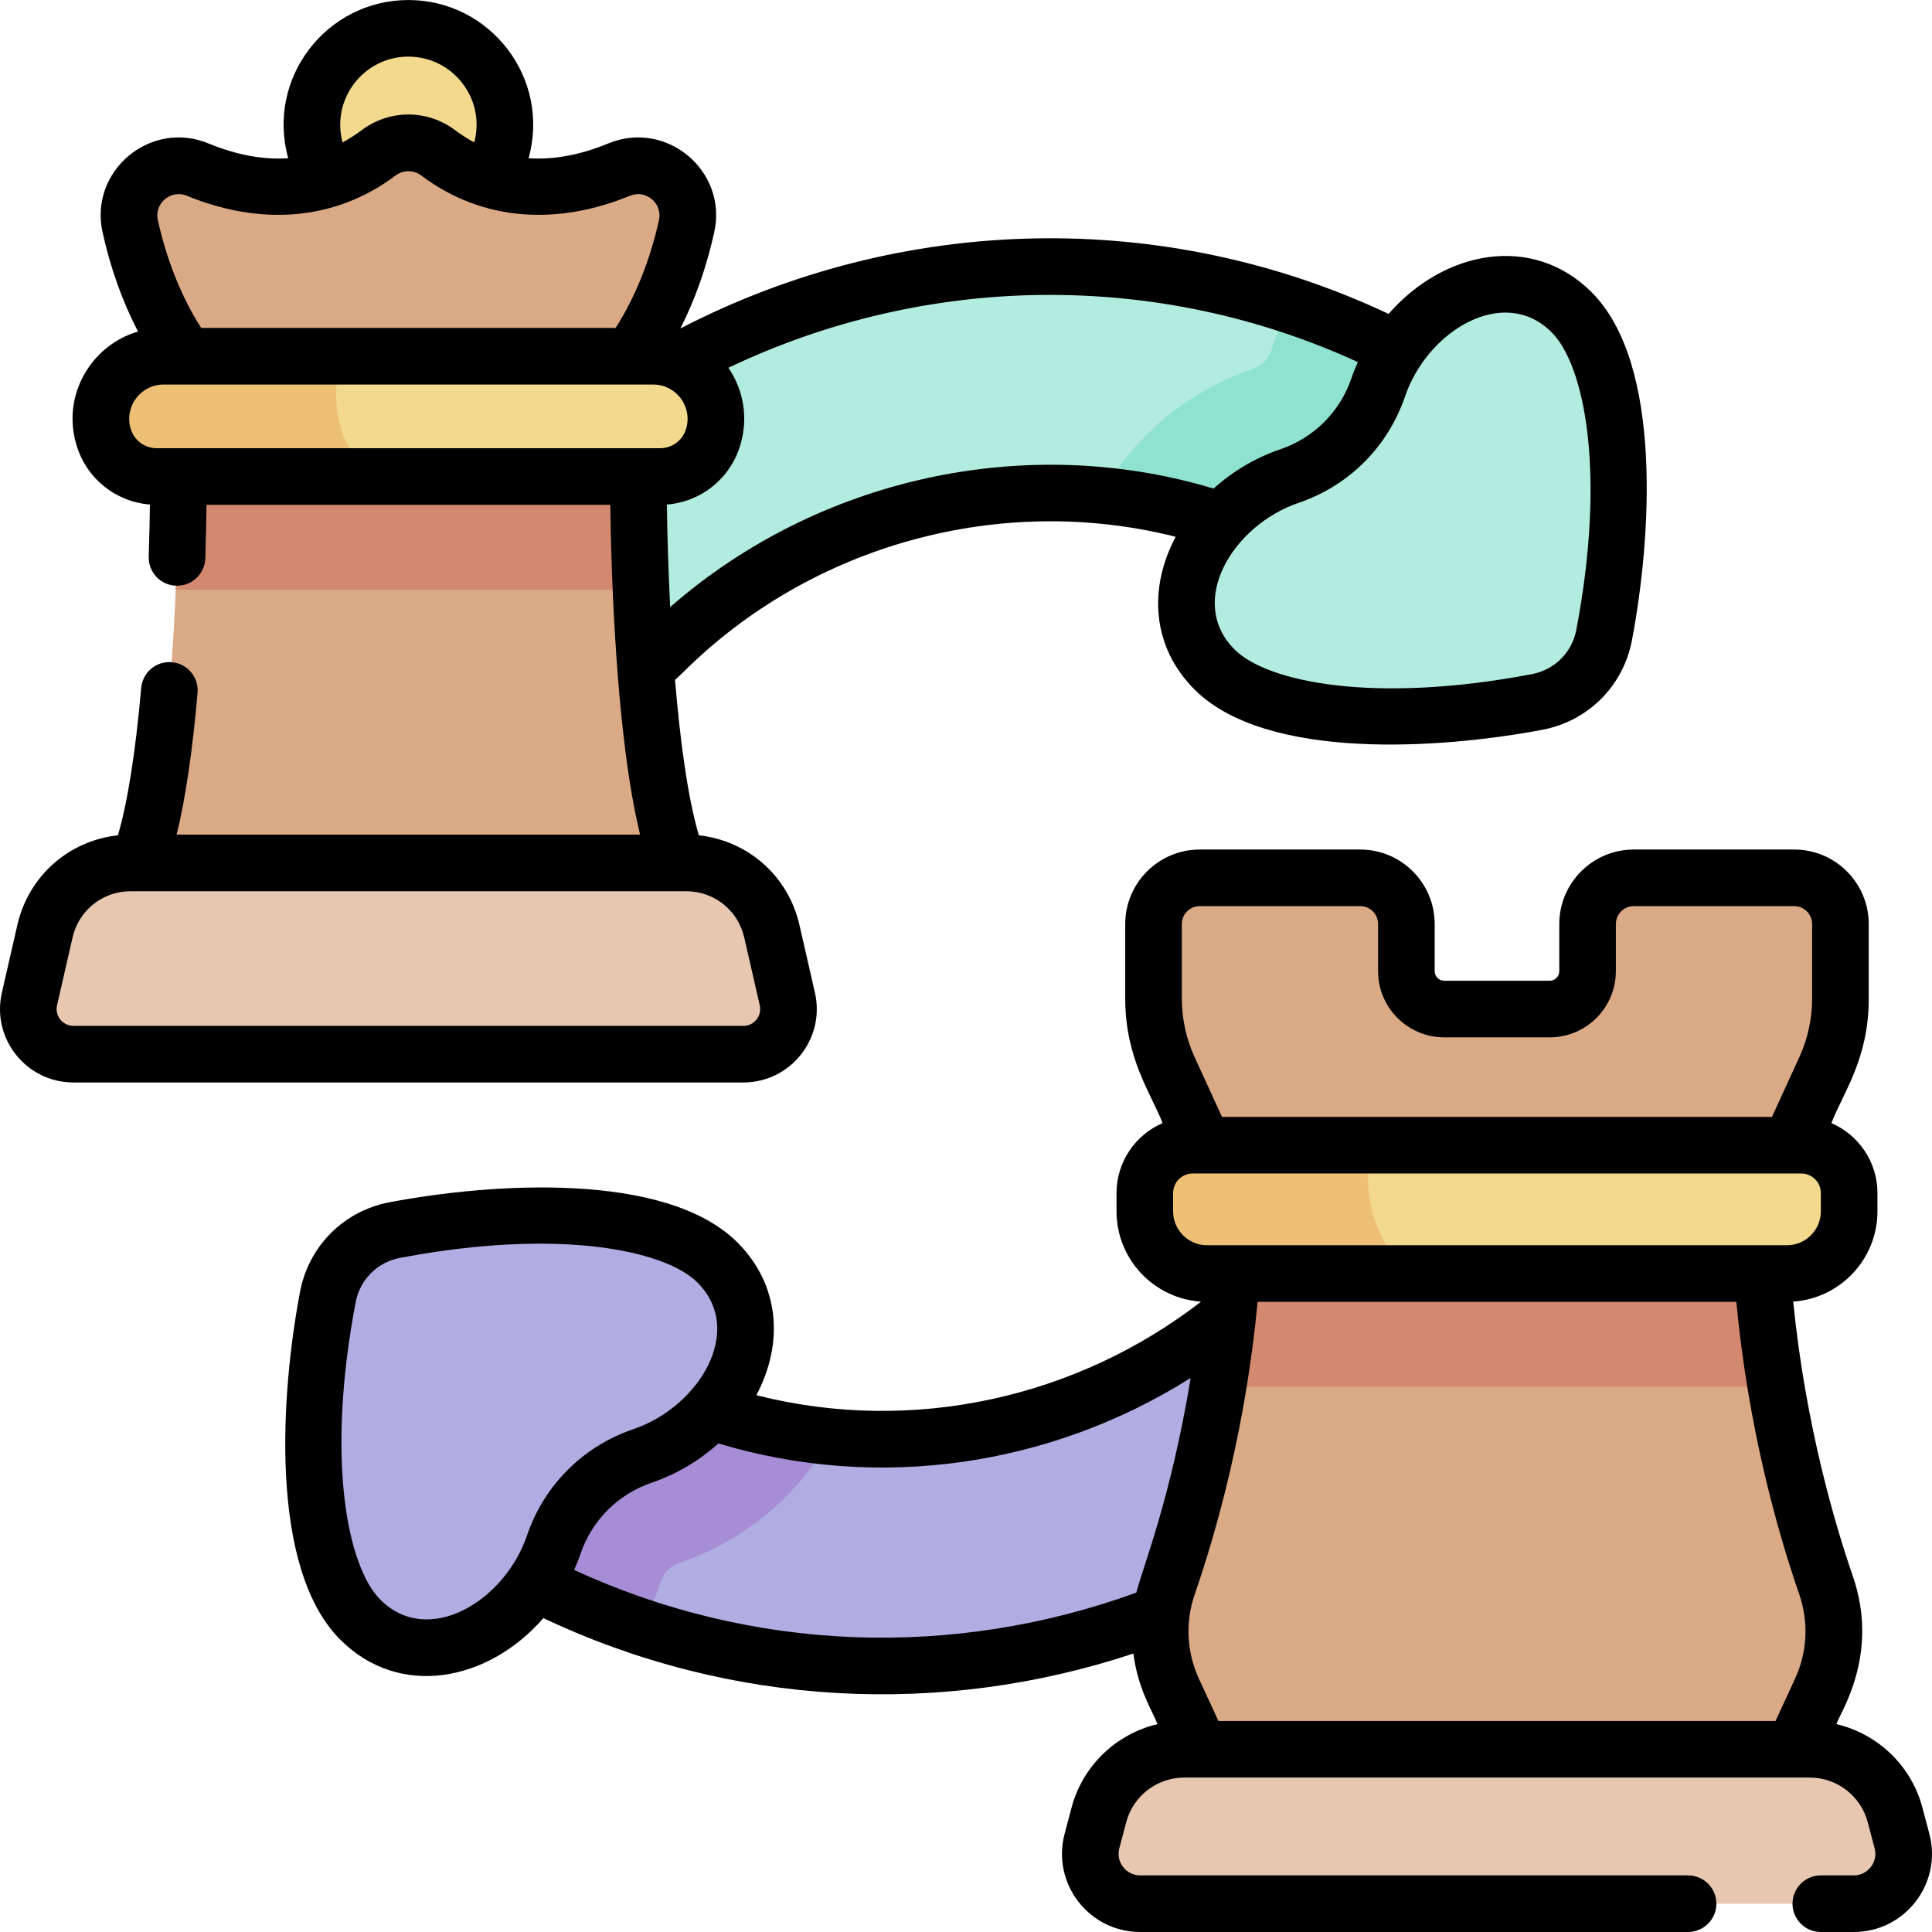 <svg id="Capa_1" enable-background="new 0 0 512.009 512.009" height="512" viewBox="0 0 512.009 512.009" width="512" xmlns="http://www.w3.org/2000/svg"><g><path d="m133.108 173.067c-11.716-11.716-11.716-30.71 0-42.426 61.567-61.567 161.228-81.063 245.156-33.715 14.431 8.141 19.529 26.438 11.389 40.869-8.141 14.43-26.44 19.527-40.869 11.389-58.875-33.212-129.405-19.96-173.25 23.883-11.713 11.715-30.711 11.717-42.426 0z" fill="#b2ecde"/><path d="m389.653 137.796c8.141-14.432 3.042-32.728-11.389-40.869-11.753-6.631-23.815-11.949-36.038-16.026-2.112 3.797-3.918 7.82-5.354 12.038-.781 2.292-2.544 4.055-4.834 4.835-17.554 5.979-31.924 18.19-40.141 33.458 19.321 1.847 38.663 7.671 56.887 17.952 14.43 8.139 32.729 3.041 40.869-11.388z" fill="#8ee2cf"/><path d="m341.709 126.172c11.09-3.777 19.784-12.471 23.56-23.561 7.993-23.47 34.797-36.295 51.243-19.849 16.033 16.033 13.663 58.971 8.605 85.546-1.71 8.986-8.726 16.001-17.711 17.711-26.575 5.058-69.513 7.427-85.546-8.605-16.446-16.445-3.622-43.248 19.849-51.242z" fill="#b2ecde"/><path d="m133.743 415.083c-14.431-8.141-19.529-26.438-11.389-40.869 8.142-14.431 26.438-19.53 40.869-11.389 58.936 33.247 129.456 19.909 173.25-23.883 11.715-11.717 30.711-11.717 42.426 0 11.716 11.716 11.716 30.71 0 42.426-61.82 61.82-161.349 80.992-245.156 33.715z" fill="#b0ade2"/><path d="m163.224 362.825c-14.432-8.142-32.728-3.042-40.869 11.389-8.141 14.432-3.042 32.728 11.389 40.869 11.751 6.629 23.812 11.951 36.034 16.033 2.114-3.799 3.921-7.824 5.358-12.045.781-2.292 2.544-4.055 4.834-4.835 17.554-5.979 31.924-18.19 40.14-33.457-19.315-1.847-38.655-7.669-56.886-17.954z" fill="#a78cd6"/><path d="m170.299 385.837c-11.09 3.777-19.784 12.471-23.561 23.56-7.993 23.47-34.797 36.295-51.243 19.849-16.033-16.033-13.663-58.971-8.605-85.546 1.71-8.986 8.726-16.001 17.711-17.711 26.575-5.058 69.514-7.427 85.546 8.605 16.447 16.446 3.622 43.249-19.848 51.243z" fill="#b0ade2"/><g><ellipse cx="108.234" cy="33.076" fill="#f2d98d" rx="25.572" ry="25.572" transform="matrix(.973 -.23 .23 .973 -4.704 25.752)"/><path d="m167.119 94.409c7.827-10.835 12.365-23.278 14.845-34.479 2.292-10.349-8.073-19.033-17.872-14.992-21.009 8.663-37.092 3.74-47.927-4.404-4.717-3.546-11.147-3.546-15.864 0-10.834 8.143-26.917 13.066-47.926 4.403-9.799-4.04-20.164 4.644-17.872 14.992 2.481 11.202 7.019 23.644 14.845 34.479h117.771z" fill="#daa985"/><path d="m179.778 228.687c-9.136-23.076-10.598-82.045-10.598-102.402h-121.893c0 20.357-1.462 79.326-10.598 102.402z" fill="#daa985"/><path d="m169.879 156.286c-.538-12.408-.699-23.301-.699-30h-121.893c0 6.7-.161 17.592-.699 30z" fill="#d2896f"/><path d="m174.914 126.285h-133.361c-6.5 0-12.231-4.262-14.101-10.488-3.201-10.659 4.779-21.389 15.908-21.389h129.746c11.129 0 19.109 10.73 15.908 21.389-1.869 6.226-7.6 10.488-14.1 10.488z" fill="#f2d98d"/><path d="m90.942 94.409h-47.582c-11.129 0-19.11 10.73-15.908 21.388 1.87 6.226 7.601 10.488 14.101 10.488h58.608c-11.631-6.411-12.943-22.93-9.219-31.876z" fill="#eec076"/><path d="m181.855 228.687h-147.243c-10.855 0-20.268 7.503-22.69 18.084l-4.112 17.968c-1.714 7.491 3.977 14.632 11.662 14.632h177.523c7.684 0 13.376-7.141 11.662-14.632l-4.112-17.968c-2.421-10.581-11.835-18.084-22.69-18.084z" fill="#e7c7af"/></g><g><path d="m475.343 463.578 7.172-15.531c4.058-8.789 4.571-18.804 1.409-27.953-5.64-16.316-14.19-46.069-16.873-82.582h-140.657c-2.682 36.513-11.233 66.267-16.873 82.582-3.163 9.15-2.65 19.164 1.409 27.953l7.172 15.531z" fill="#daa985"/><path d="m474.413 303.493 9.275-20.242c2.672-5.832 4.055-12.171 4.055-18.586v-19.79c0-6.758-5.479-12.237-12.237-12.237h-42.538c-6.758 0-12.237 5.479-12.237 12.237v12.503c0 5.541-4.492 10.033-10.033 10.033h-27.951c-5.541 0-10.033-4.492-10.033-10.033v-12.503c0-6.758-5.479-12.237-12.237-12.237h-42.538c-6.758 0-12.237 5.479-12.237 12.237v19.79c0 6.415 1.383 12.754 4.055 18.586l9.275 20.242z" fill="#daa985"/><path d="m467.051 337.511h-140.657c-.781 10.63-2.061 20.681-3.62 30h147.897c-1.559-9.319-2.839-19.37-3.62-30z" fill="#d2896f"/><path d="m316.074 303.493c-7.004 0-12.681 5.678-12.681 12.681v4.85c0 9.106 7.382 16.487 16.488 16.487h153.683c9.106 0 16.487-7.382 16.487-16.487v-4.85c0-7.004-5.678-12.681-12.681-12.681z" fill="#f2d98d"/><path d="m316.074 303.493c-7.004 0-12.681 5.677-12.681 12.681v4.85c0 9.106 7.382 16.488 16.488 16.488h53.795c-9.259-7.662-13.752-23.228-9.473-34.019z" fill="#eec076"/><path d="m491.271 504.505c8.681 0 15.008-8.222 12.784-16.613l-1.832-6.916c-2.717-10.256-11.998-17.398-22.608-17.398h-165.786c-10.61 0-19.89 7.142-22.607 17.398l-1.832 6.916c-2.223 8.391 4.104 16.613 12.785 16.613z" fill="#e7c7af"/></g><path d="m511.306 485.97-1.832-6.915c-2.965-11.19-11.882-19.57-22.793-22.14.817-2.835 11.604-18.227 4.332-39.272-4.635-13.408-12.516-39.901-15.786-72.696 12.454-.858 22.326-11.256 22.326-23.923v-4.851c0-8.296-5.035-15.434-12.208-18.531 3.213-8.254 9.899-17.051 9.899-32.976v-19.79c0-10.883-8.855-19.737-19.737-19.737h-42.538c-10.883 0-19.737 8.855-19.737 19.737v12.503c0 1.397-1.136 2.533-2.532 2.533h-27.951c-1.396 0-2.533-1.137-2.533-2.533v-12.503c0-10.883-8.855-19.737-19.737-19.737h-42.538c-10.883 0-19.737 8.855-19.737 19.737v19.79c0 15.863 6.862 25.138 9.9 32.976-7.173 3.098-12.208 10.235-12.208 18.532v4.851c0 12.667 9.872 23.066 22.325 23.923-.003.024-.005.048-.007.072-32.553 25.167-75.921 35.333-117.77 24.73 7.302-13.736 6.242-29.226-4.99-40.459-19.066-19.064-65.719-15.718-92.252-10.67-12.083 2.3-21.377 11.594-23.678 23.678-5.051 26.542-8.39 73.19 10.67 92.252 15.64 15.638 39.099 11.153 53.813-5.725 49.786 23.532 105.467 26.261 156.351 9.395 1.244 9.341 4.789 14.726 6.409 18.696-10.911 2.57-19.828 10.951-22.792 22.139l-1.833 6.917c-3.484 13.155 6.426 26.033 20.035 26.033h145.185c4.143 0 7.5-3.357 7.5-7.5s-3.357-7.5-7.5-7.5h-145.188c-3.756 0-6.499-3.556-5.535-7.191l1.833-6.916c1.844-6.959 8.158-11.819 15.357-11.819.188 0 158.951.005 165.787 0 7.198 0 13.514 4.86 15.357 11.819l1.832 6.915c.963 3.633-1.773 7.192-5.534 7.192h-8.728c-4.142 0-7.5 3.357-7.5 7.5s3.358 7.5 7.5 7.5h8.728c13.604-.001 23.522-12.877 20.035-26.036zm-198.105-241.094c0-2.612 2.125-4.737 4.737-4.737h42.538c2.612 0 4.737 2.125 4.737 4.737v12.503c0 9.668 7.865 17.533 17.533 17.533h27.951c9.667 0 17.532-7.865 17.532-17.533v-12.503c0-2.612 2.125-4.737 4.737-4.737h42.538c2.612 0 4.737 2.125 4.737 4.737v19.79c0 5.299-1.166 10.646-3.373 15.461l-7.27 15.866h-145.753l-7.27-15.866c-2.207-4.817-3.374-10.163-3.374-15.461zm-2.308 76.148v-4.851c0-2.856 2.324-5.181 5.181-5.181.378 0 171.602.003 161.296 0 2.857 0 5.182 2.324 5.182 5.181v4.851c0 4.956-4.032 8.987-8.988 8.987h-153.683c-4.956 0-8.988-4.031-8.988-8.987zm-171.254 85.955c-5.903 17.332-26.128 29.677-38.84 16.963-8.718-8.718-14.483-37.107-6.542-78.84 1.142-5.995 5.753-10.605 11.747-11.746 13.91-2.647 26.334-3.771 37.045-3.771 21.424 0 35.983 4.5 41.795 10.313 12.711 12.709.417 32.92-16.963 38.84-13.388 4.56-23.682 14.854-28.242 28.241zm161.518 15.082c-48.493 17.639-101.64 15.839-149.009-6.001.618-1.387 1.196-2.796 1.69-4.245 3.048-8.949 9.93-15.831 18.879-18.879 6.632-2.259 12.653-5.882 17.665-10.406 42.656 12.852 88.259 5.936 125.166-17.36-5.325 32.405-13.001 50.991-14.391 56.891zm174.548 22.841-5.16 11.176h-147.646l-5.159-11.175c-3.291-7.125-3.634-15.115-1.129-22.359 5.991-17.333 13.547-44.439 16.678-77.532h126.868c3.132 33.094 10.688 60.199 16.678 77.531 2.538 7.345 2.138 15.286-1.13 22.359zm-259.738-181.836-4.11-17.968c-2.969-12.973-13.68-22.335-26.645-23.725-2.983-10.129-4.999-25.332-6.32-41.205.669-.58 1.323-1.175 1.945-1.797 34.166-34.165 84.518-47.803 130.732-36.115-7.305 13.74-6.244 29.231 4.987 40.464 19.067 19.065 65.699 15.722 92.252 10.67 12.083-2.3 21.377-11.594 23.677-23.678 5.053-26.55 8.39-73.191-10.669-92.252-15.64-15.638-39.104-11.149-53.815 5.727-59.439-28.01-128.804-26.601-187.683 3.857 3.898-7.684 6.911-16.203 8.968-25.492 3.599-16.251-12.664-29.895-28.053-23.548-7.48 3.083-14.541 4.379-21.148 3.923 5.894-21.253-10.206-41.922-31.852-41.922-21.639 0-37.747 20.663-31.851 41.923-6.608.456-13.669-.84-21.149-3.924-15.381-6.345-31.653 7.29-28.053 23.547 2.131 9.626 5.297 18.418 9.403 26.316-12.243 3.543-20.336 16.7-16.315 30.088 2.668 8.882 10.36 15.029 19.464 15.757-.05 3.73-.144 8.39-.316 13.773-.135 4.217 3.241 7.74 7.501 7.74 4.03 0 7.361-3.201 7.491-7.26.178-5.545.274-10.347.324-14.181h107.003c.243 17.976 1.503 61.255 7.906 87.402h-122.821c2.323-9.472 4.18-22.037 5.54-37.568.361-4.127-2.691-7.765-6.817-8.126-4.124-.358-7.765 2.691-8.126 6.817-1.489 17.008-3.602 30.337-6.167 39.063-12.962 1.393-23.671 10.753-26.64 23.725l-4.111 17.968c-2.795 12.225 6.507 23.805 18.973 23.805h177.523c12.516.001 21.76-11.63 18.972-23.804zm156.402-158.036c5.903-17.332 26.129-29.677 38.84-16.963 8.719 8.718 14.484 37.108 6.54 78.84-1.141 5.995-5.751 10.605-11.745 11.746-41.731 7.944-70.122 2.178-78.84-6.541-12.711-12.709-.417-32.92 16.963-38.84 13.388-4.56 23.682-14.854 28.242-28.242zm-179.331-7.564c52.856-25.193 113.951-25.787 166.819-1.509-.617 1.385-1.194 2.792-1.687 4.238-3.048 8.949-9.93 15.831-18.879 18.879-6.633 2.259-12.655 5.883-17.668 10.408-49.766-14.979-104.805-2.848-144.011 31.397-.504-9.872-.775-19.29-.88-27.166 9.104-.727 16.797-6.874 19.465-15.756 2.118-7.048.957-14.455-3.159-20.491zm-84.805-82.461c11.757 0 20.536 11.163 17.452 22.737-1.711-.924-3.386-1.981-5.013-3.204-7.439-5.592-17.438-5.592-24.877 0-1.627 1.223-3.301 2.28-5.013 3.204-3.071-11.529 5.645-22.737 17.451-22.737zm-58.716 36.866c18.805 7.754 38.774 7.074 55.292-5.343 2.049-1.541 4.801-1.541 6.85 0 16.395 12.323 36.326 13.164 55.292 5.343 4.194-1.726 8.676 1.993 7.691 6.438-2.377 10.732-6.329 20.533-11.497 28.601h-109.822c-5.169-8.067-9.122-17.869-11.498-28.602-.98-4.425 3.479-8.173 7.692-6.437zm-7.963 66.914c-3.214 0-5.994-2.067-6.919-5.145-1.756-5.848 2.614-11.731 8.726-11.731 9.193.002 122.806 0 129.746 0 6.108 0 10.483 5.878 8.726 11.731-.925 3.077-3.705 5.145-6.918 5.145zm-26.432 147.627 4.11-17.967c1.652-7.218 7.977-12.258 15.38-12.258 37.748 0 143.798.003 147.243 0 7.403 0 13.727 5.04 15.378 12.257l4.112 17.969c.64 2.798-1.48 5.458-4.351 5.458h-177.522c-2.871 0-4.991-2.66-4.35-5.459z"/></g></svg>